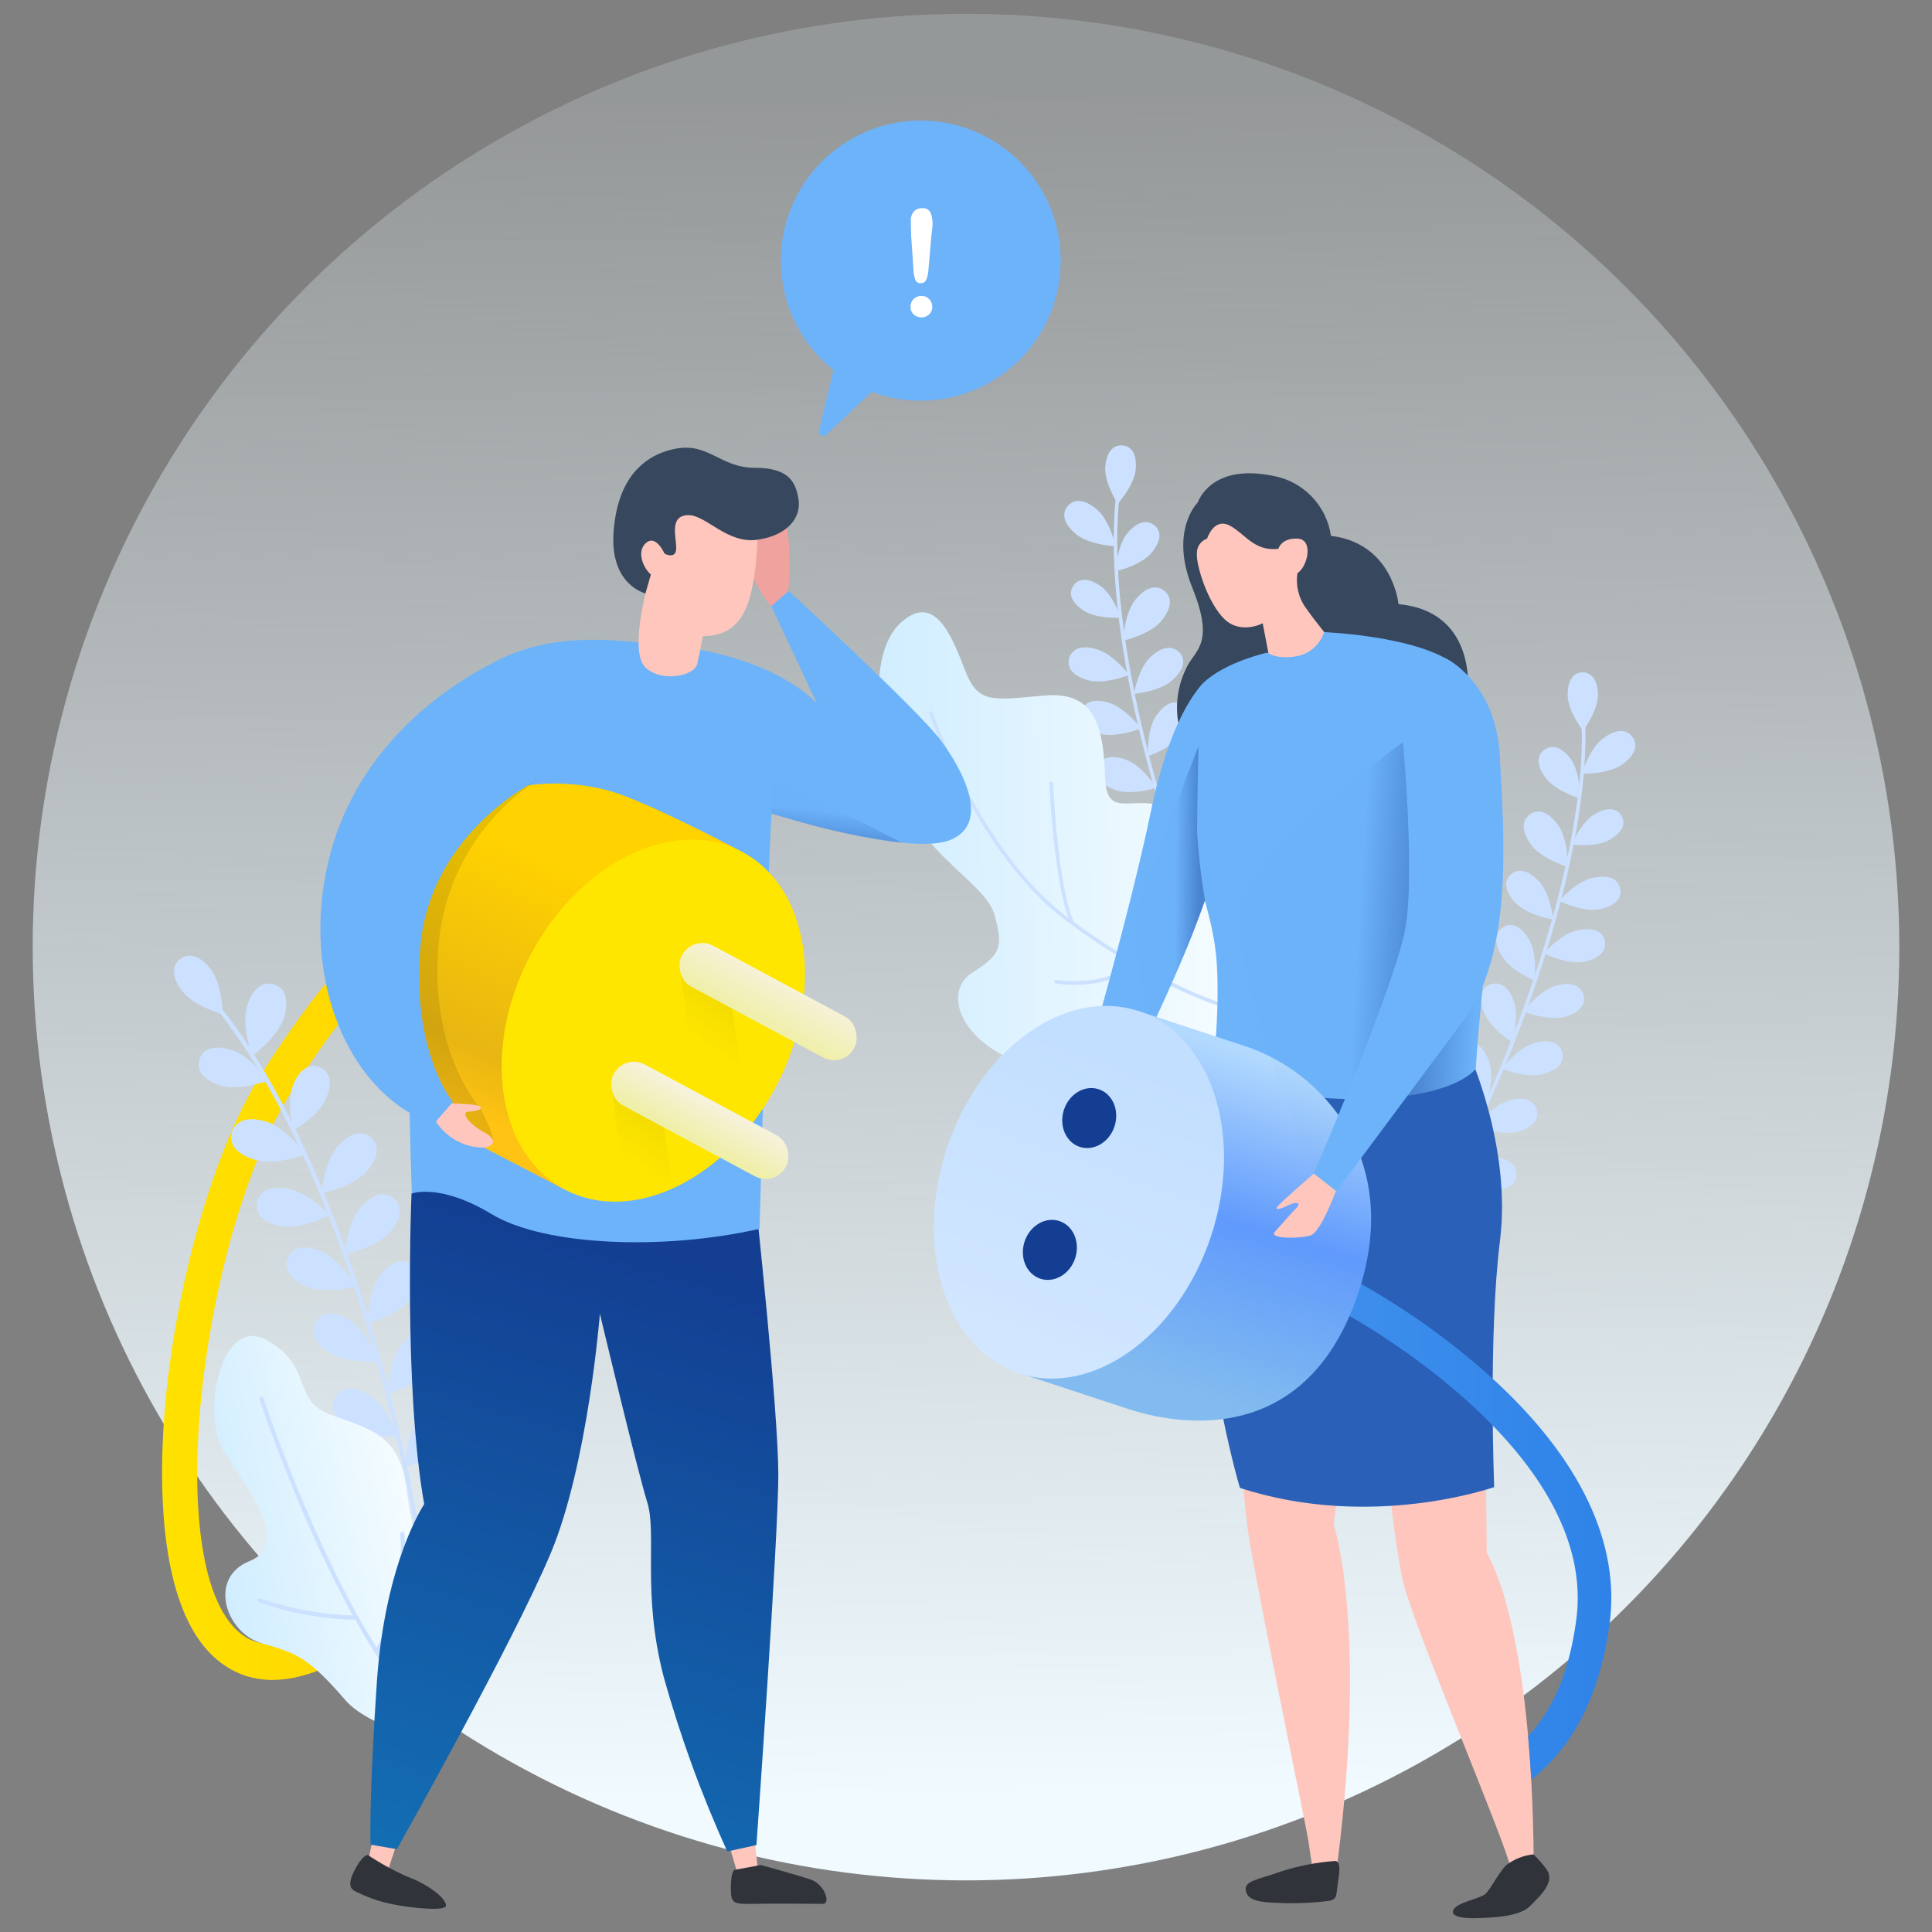 <svg width="280" height="280" viewBox="0 0 280 280" fill="none" xmlns="http://www.w3.org/2000/svg">
<rect x="0" y="0" width="280" height="280" fill="#808080" stroke="none"/>
<circle cx="140" cy="137.26" r="135.26" fill="url(#paint0_linear_3157_6812)"/>
<path d="M62.15 231.19C48.9 243.36 38.57 246.51 31.45 240.53C21.78 232.42 23.18 209.9 24.24 200.59C26.24 183.18 31.58 165.51 37.92 155.59C53.92 130.46 63.13 128.76 64.12 128.66L64.68 133.66H64.79C64.71 133.66 56.79 135.49 42.2 158.3C29.46 178.3 23.03 226.82 34.71 236.61C40.71 241.69 51.1 234.42 58.71 227.43C63.19 223.32 65.48 228.13 62.15 231.19Z" fill="url(#paint1_linear_3157_6812)"/>
<path d="M60.9 222.47L60.289 222.58C54.999 191.39 43.679 161.49 31.52 146.4L32 146C44.23 161.17 55.569 191.19 60.9 222.47Z" fill="#CCE1FF"/>
<path d="M30.55 140.48C32.25 142.69 32.26 146.98 32.26 146.98C32.26 146.98 28.12 145.87 26.42 143.65C24.72 141.43 25 139.84 26.1 139C27.2 138.16 28.86 138.26 30.55 140.48Z" fill="#CCE1FF"/>
<path d="M33.56 152.17C36.31 153.02 38.87 156.62 38.87 156.62C38.87 156.62 34.73 158.16 31.98 157.32C29.23 156.48 28.48 154.98 28.91 153.56C29.34 152.14 30.81 151.33 33.56 152.17Z" fill="#CCE1FF"/>
<path d="M38.6 162.56C41.541 163.47 44.291 167.33 44.291 167.33C44.291 167.33 39.85 168.98 36.901 168.07C33.95 167.16 33.151 165.57 33.62 164.07C34.09 162.57 35.651 161.66 38.6 162.56Z" fill="#CCE1FF"/>
<path d="M41.76 172.3C44.67 172.78 47.76 176.1 47.76 176.1C47.76 176.1 43.76 178.22 40.86 177.73C37.96 177.24 36.99 175.83 37.24 174.33C37.49 172.83 38.85 171.81 41.76 172.3Z" fill="#CCE1FF"/>
<path d="M46.56 181.37C49.28 182.51 51.56 186.44 51.56 186.44C51.56 186.44 47.18 187.59 44.46 186.44C41.74 185.29 41.13 183.7 41.72 182.3C42.31 180.9 43.84 180.23 46.56 181.37Z" fill="#CCE1FF"/>
<path d="M50.8 191.42C53.28 193.01 54.8 197.27 54.8 197.27C54.8 197.27 50.29 197.65 47.8 196.05C45.31 194.45 45 192.78 45.8 191.5C46.6 190.22 48.33 189.82 50.8 191.42Z" fill="#CCE1FF"/>
<path d="M53.64 202.28C56.12 203.87 57.64 208.13 57.64 208.13C57.64 208.13 53.13 208.5 50.64 206.91C48.15 205.32 47.83 203.64 48.64 202.36C49.45 201.08 51.16 200.68 53.64 202.28Z" fill="#CCE1FF"/>
<path d="M41.15 147.49C40.27 150.35 36.53 153.01 36.53 153.01C36.53 153.01 34.93 148.71 35.81 145.85C36.69 142.99 38.24 142.21 39.71 142.67C41.18 143.13 42 144.64 41.15 147.49Z" fill="#CCE1FF"/>
<path d="M47.25 159.23C46.18 161.76 42.5 163.83 42.5 163.83C42.5 163.83 41.5 159.75 42.5 157.22C43.5 154.69 45.07 154.13 46.37 154.69C47.67 155.25 48.33 156.71 47.25 159.23Z" fill="#CCE1FF"/>
<path d="M53.09 169.84C51.09 172.06 46.63 172.92 46.63 172.92C46.63 172.92 46.96 168.37 48.93 166.15C50.9 163.93 52.63 163.86 53.78 164.88C54.93 165.9 55.06 167.62 53.09 169.84Z" fill="#CCE1FF"/>
<path d="M56.43 178.67C54.43 180.89 49.97 181.76 49.97 181.76C49.97 181.76 50.3 177.21 52.28 174.98C54.26 172.75 55.97 172.7 57.12 173.72C58.27 174.74 58.4 176.45 56.43 178.67Z" fill="#CCE1FF"/>
<path d="M59.47 188.29C57.66 190.65 53.26 191.84 53.26 191.84C53.26 191.84 53.26 187.27 55.05 184.91C56.84 182.55 58.57 182.36 59.79 183.29C61.01 184.22 61.27 185.93 59.47 188.29Z" fill="#CCE1FF"/>
<path d="M62.48 198.4C60.68 200.76 56.28 201.95 56.28 201.95C56.28 201.95 56.28 197.39 58.07 195.03C59.86 192.67 61.59 192.47 62.81 193.4C64.03 194.33 64.29 196 62.48 198.4Z" fill="#CCE1FF"/>
<path d="M65 209C63.19 211.36 58.79 212.55 58.79 212.55C58.79 212.55 58.79 207.99 60.58 205.63C62.37 203.27 64.1 203.08 65.32 204.01C66.54 204.94 66.8 206.65 65 209Z" fill="#CCE1FF"/>
<path d="M176.2 139.23C165.69 114.76 160 88.44 161.7 72.23L162.21 72.29C160.52 88.47 166.21 114.69 176.68 139.08L176.2 139.23Z" fill="#CCE1FF"/>
<path d="M160.19 67.63C160 70 162 73 162 73C162 73 164.41 70.33 164.6 68C164.79 65.67 163.89 64.65 162.68 64.55C161.47 64.45 160.38 65.29 160.19 67.63Z" fill="#CCE1FF"/>
<path d="M163.41 77.24C161.86 79.09 161.7 82.79 161.7 82.79C161.7 82.79 165.32 81.99 166.87 80.14C168.42 78.29 168.27 76.9 167.32 76.14C166.37 75.38 165 75.39 163.41 77.24Z" fill="#CCE1FF"/>
<path d="M164.6 86.85C162.93 88.85 162.76 92.85 162.76 92.85C162.76 92.85 166.64 92 168.3 90C169.96 88 169.81 86.52 168.78 85.66C167.75 84.8 166.26 84.87 164.6 86.85Z" fill="#CCE1FF"/>
<path d="M166.81 95.15C164.98 96.82 164.32 100.56 164.32 100.56C164.32 100.56 168.1 100.24 169.93 98.56C171.76 96.88 171.79 95.45 170.93 94.56C170.07 93.67 168.63 93.49 166.81 95.15Z" fill="#CCE1FF"/>
<path d="M167.56 103.74C166.17 105.74 166.38 109.57 166.38 109.57C166.38 109.57 169.99 108.38 171.38 106.34C172.77 104.3 172.48 102.89 171.43 102.17C170.38 101.45 169 101.69 167.56 103.74Z" fill="#CCE1FF"/>
<path d="M169.15 112.75C168.15 115 169 118.75 169 118.75C169 118.75 172.35 116.96 173.37 114.75C174.39 112.54 173.85 111.16 172.69 110.63C171.53 110.1 170.17 110.5 169.15 112.75Z" fill="#CCE1FF"/>
<path d="M172.11 121.69C171.11 123.95 171.95 127.69 171.95 127.69C171.95 127.69 175.3 125.89 176.32 123.64C177.34 121.39 176.81 120.05 175.64 119.53C174.47 119.01 173.13 119.44 172.11 121.69Z" fill="#CCE1FF"/>
<path d="M175.53 130.35C174.53 132.61 175.37 136.35 175.37 136.35C175.37 136.35 178.72 134.55 179.74 132.3C180.76 130.05 180.23 128.71 179.06 128.19C177.89 127.67 176.55 128.1 175.53 130.35Z" fill="#CCE1FF"/>
<path d="M155.93 77.4C157.85 79.01 161.7 79.18 161.7 79.18C161.7 79.18 160.87 75.42 158.94 73.81C157.01 72.2 155.58 72.35 154.74 73.34C153.9 74.33 154 75.79 155.93 77.4Z" fill="#CCE1FF"/>
<path d="M157 88.46C158.91 89.74 162.44 89.53 162.44 89.53C162.44 89.53 161.32 86.17 159.44 84.89C157.56 83.61 156.23 83.89 155.56 84.89C154.89 85.89 155.08 87.17 157 88.46Z" fill="#CCE1FF"/>
<path d="M157.71 98.59C160.11 99.25 163.66 97.81 163.66 97.81C163.66 97.81 161.35 94.81 158.95 94.09C156.55 93.37 155.3 94.17 154.95 95.41C154.6 96.65 155.3 97.92 157.71 98.59Z" fill="#CCE1FF"/>
<path d="M159.38 106.34C161.78 107 165.38 105.56 165.38 105.56C165.38 105.56 163.08 102.56 160.67 101.84C158.26 101.12 157.03 101.92 156.67 103.16C156.31 104.4 157 105.67 159.38 106.34Z" fill="#CCE1FF"/>
<path d="M161.62 114.49C163.97 115.33 167.62 114.17 167.62 114.17C167.62 114.17 165.54 110.95 163.2 110.11C160.86 109.27 159.55 109.91 159.12 111.11C158.69 112.31 159.28 113.65 161.62 114.49Z" fill="#CCE1FF"/>
<path d="M164.11 123C166.45 123.84 170.11 122.67 170.11 122.67C170.11 122.67 168.04 119.46 165.69 118.61C163.34 117.76 162.05 118.42 161.61 119.61C161.17 120.8 161.76 122.15 164.11 123Z" fill="#CCE1FF"/>
<path d="M177.24 135C177.24 135 176.71 121.77 170.88 117.94C165.05 114.11 160.43 119.51 160.17 112.8C159.91 106.09 159.17 100.1 151.38 100.8C143.59 101.5 141.72 102 139.8 97C137.88 92 135.36 85.68 130.4 90.39C125.44 95.1 127.09 108.67 131.1 116.68C135.11 124.69 143.02 128.34 144.16 132.68C145.3 137.02 145.29 138.25 140.93 140.95C136.57 143.65 138.76 151.66 150.6 155.06C162.44 158.46 177.67 154.88 177.67 154.88L177.24 135Z" fill="url(#paint2_linear_3157_6812)"/>
<path d="M177.13 145.4C177.04 145.4 167.92 142.64 155.62 133.61C155.62 133.61 155.62 133.55 155.62 133.53C153.32 128.76 152.62 113.67 152.62 113.53C152.609 113.389 152.491 113.28 152.35 113.28C152.281 113.283 152.216 113.313 152.169 113.363C152.122 113.414 152.097 113.481 152.1 113.55C152.1 114.15 152.76 127.55 154.87 133.05L154.69 132.92C141.94 123.33 135.26 103.47 135.19 103.27C135.169 103.206 135.124 103.153 135.063 103.123C135.003 103.092 134.933 103.088 134.87 103.11C134.803 103.131 134.747 103.177 134.715 103.239C134.683 103.301 134.678 103.374 134.7 103.44C134.77 103.64 141.49 123.65 154.38 133.34C157.405 135.618 160.553 137.727 163.81 139.66C160.09 143.14 153.17 142.02 153.1 142.01C153.03 141.995 152.958 142.011 152.901 142.053C152.843 142.095 152.807 142.159 152.8 142.23C152.785 142.297 152.8 142.367 152.84 142.422C152.88 142.477 152.942 142.513 153.01 142.52C153.935 142.67 154.872 142.741 155.81 142.73C158.3 142.73 161.9 142.26 164.28 139.94C168.293 142.396 172.561 144.408 177.01 145.94H177.08C177.193 145.941 177.295 145.868 177.33 145.76C177.358 145.686 177.352 145.603 177.313 145.534C177.275 145.464 177.207 145.415 177.13 145.4Z" fill="#CCE1FF"/>
<path d="M64.87 253.13C64.87 253.13 53.64 250.54 50.11 246.46C44.86 240.4 43.22 239.63 37.98 238.17C32.74 236.71 30.06 228.7 36.16 226.25C42.26 223.8 35.99 215.91 32.51 210.45C29.03 204.99 31.98 190.45 38.74 194.27C45.5 198.09 42.21 202.89 47.89 205.02C53.57 207.15 58.12 207.8 59 216.34C59.88 224.88 66.16 242.22 66.16 242.22L64.87 253.13Z" fill="url(#paint3_linear_3157_6812)"/>
<path d="M37.67 231.63C41.994 233.151 46.528 233.991 51.11 234.12C43.3 220 37.67 203 37.59 202.81C37.538 202.647 37.627 202.473 37.79 202.42C37.868 202.392 37.955 202.397 38.029 202.435C38.103 202.473 38.157 202.54 38.18 202.62C38.27 202.88 45.33 224.18 54.59 238.79C57.253 233.744 58.435 228.049 58 222.36C57.989 222.278 58.011 222.194 58.062 222.128C58.113 222.063 58.188 222.02 58.27 222.01C58.353 221.996 58.438 222.017 58.505 222.068C58.571 222.119 58.613 222.196 58.62 222.28C59.091 228.216 57.834 234.162 55 239.4C56.634 241.991 58.488 244.437 60.54 246.71C60.599 246.768 60.632 246.847 60.632 246.93C60.632 247.013 60.599 247.092 60.54 247.15C60.484 247.204 60.408 247.233 60.33 247.23C60.242 247.233 60.158 247.197 60.1 247.13C56.769 243.346 53.883 239.192 51.5 234.75C46.729 234.646 42.004 233.789 37.5 232.21C37.423 232.181 37.362 232.122 37.33 232.046C37.297 231.971 37.298 231.885 37.33 231.81C37.388 231.678 37.529 231.604 37.67 231.63Z" fill="#CCE1FF"/>
<path d="M211.1 235.23C210.93 234.89 194.42 200.76 209.98 170.73C222.19 147.16 229.75 121.42 229.23 105.16H229.75C230.27 121.51 222.69 147.35 210.44 170.99C195 200.78 211.44 234.68 211.57 234.99L211.1 235.23Z" fill="#CCE1FF"/>
<path d="M231.58 100.71C231.58 103.05 229.43 105.92 229.43 105.92C229.43 105.92 227.22 103.08 227.2 100.74C227.18 98.4 228.2 97.45 229.36 97.44C230.52 97.43 231.56 98.37 231.58 100.71Z" fill="#CCE1FF"/>
<path d="M227.68 110.06C229.09 112.06 228.99 115.73 228.99 115.73C228.99 115.73 225.43 114.67 223.99 112.73C222.55 110.79 222.82 109.39 223.83 108.66C224.84 107.93 226.26 108.11 227.68 110.06Z" fill="#CCE1FF"/>
<path d="M225.8 119.57C227.31 121.67 227.2 125.64 227.2 125.64C227.2 125.64 223.39 124.5 221.88 122.4C220.37 120.3 220.63 118.83 221.71 118.04C222.79 117.25 224.28 117.47 225.8 119.57Z" fill="#CCE1FF"/>
<path d="M223 127.69C224.7 129.48 225.1 133.26 225.1 133.26C225.1 133.26 221.34 132.66 219.65 130.86C217.96 129.06 218.01 127.63 218.94 126.76C219.87 125.89 221.29 125.89 223 127.69Z" fill="#CCE1FF"/>
<path d="M221.62 136.19C222.86 138.33 222.38 142.1 222.38 142.1C222.38 142.1 218.86 140.65 217.62 138.51C216.38 136.37 216.78 134.99 217.88 134.35C218.98 133.71 220.38 134.05 221.62 136.19Z" fill="#CCE1FF"/>
<path d="M219.38 145.07C220.24 147.39 219.11 151.01 219.11 151.01C219.11 151.01 215.9 149.01 215.04 146.66C214.18 144.31 214.82 143.05 216.04 142.66C217.26 142.27 218.53 142.75 219.38 145.07Z" fill="#CCE1FF"/>
<path d="M215.79 153.77C216.64 156.09 215.51 159.72 215.51 159.72C215.51 159.72 212.3 157.72 211.45 155.37C210.6 153.02 211.22 151.76 212.45 151.32C213.68 150.88 214.94 151.45 215.79 153.77Z" fill="#CCE1FF"/>
<path d="M211.75 162.16C212.61 164.49 211.48 168.16 211.48 168.16C211.48 168.16 208.27 166.16 207.41 163.81C206.55 161.46 207.19 160.2 208.41 159.81C209.63 159.42 210.9 159.84 211.75 162.16Z" fill="#CCE1FF"/>
<path d="M208 170.11C208.86 172.43 207.73 176.06 207.73 176.06C207.73 176.06 204.52 174.06 203.66 171.71C202.8 169.36 203.44 168.1 204.66 167.66C205.88 167.22 207.18 167.79 208 170.11Z" fill="#CCE1FF"/>
<path d="M203.61 180.84C204.98 182.84 204.74 186.68 204.74 186.68C204.74 186.68 201.14 185.47 199.74 183.41C198.34 181.35 198.66 179.96 199.74 179.25C200.82 178.54 202.23 178.79 203.61 180.84Z" fill="#CCE1FF"/>
<path d="M202.43 190.88C203.8 192.94 203.56 196.73 203.56 196.73C203.56 196.73 199.96 195.51 198.56 193.46C197.16 191.41 197.48 190 198.56 189.29C199.64 188.58 201.05 188.83 202.43 190.88Z" fill="#CCE1FF"/>
<path d="M235.13 110.77C233.13 112.24 229.24 112.13 229.24 112.13C229.24 112.13 230.35 108.44 232.38 106.97C234.41 105.5 235.84 105.76 236.6 106.81C237.36 107.86 237.16 109.3 235.13 110.77Z" fill="#CCE1FF"/>
<path d="M233.28 121.71C231.28 122.86 227.78 122.39 227.78 122.39C227.78 122.39 229.14 119.13 231.13 117.98C233.12 116.83 234.41 117.21 235.01 118.24C235.61 119.27 235.27 120.57 233.28 121.71Z" fill="#CCE1FF"/>
<path d="M231.82 131.77C229.38 132.26 225.94 130.57 225.94 130.57C225.94 130.57 228.46 127.68 230.94 127.2C233.42 126.72 234.57 127.53 234.82 128.79C235.07 130.05 234.27 131.28 231.82 131.77Z" fill="#CCE1FF"/>
<path d="M229.59 139.38C227.15 139.86 223.71 138.18 223.71 138.18C223.71 138.18 226.23 135.29 228.71 134.81C231.19 134.33 232.34 135.14 232.59 136.4C232.84 137.66 232 138.89 229.59 139.38Z" fill="#CCE1FF"/>
<path d="M226.77 147.35C224.37 148.02 220.77 146.59 220.77 146.59C220.77 146.59 223.08 143.53 225.48 142.86C227.88 142.19 229.13 142.93 229.48 144.17C229.83 145.41 229.17 146.68 226.77 147.35Z" fill="#CCE1FF"/>
<path d="M223.68 155.65C221.27 156.32 217.68 154.89 217.68 154.89C217.68 154.89 219.98 151.83 222.39 151.16C224.8 150.49 226.03 151.22 226.39 152.46C226.75 153.7 226.08 155 223.68 155.65Z" fill="#CCE1FF"/>
<path d="M220 164C217.6 164.67 214 163.24 214 163.24C214 163.24 216.3 160.18 218.7 159.51C221.1 158.84 222.35 159.57 222.7 160.81C223.05 162.05 222.39 163.36 220 164Z" fill="#CCE1FF"/>
<path d="M216.12 172.4C213.64 172.22 210.78 169.67 210.78 169.67C210.78 169.67 213.98 167.57 216.47 167.75C218.96 167.93 219.88 169.05 219.78 170.34C219.68 171.63 218.61 172.59 216.12 172.4Z" fill="#CCE1FF"/>
<path d="M212.5 179.87C210.14 180.68 206.5 179.46 206.5 179.46C206.5 179.46 208.62 176.27 210.98 175.46C213.34 174.65 214.62 175.32 215.04 176.53C215.46 177.74 214.86 179.06 212.5 179.87Z" fill="#CCE1FF"/>
<path d="M210.22 189.79C207.87 190.6 204.22 189.38 204.22 189.38C204.22 189.38 206.33 186.19 208.69 185.38C211.05 184.57 212.34 185.23 212.75 186.45C213.16 187.67 212.58 189 210.22 189.79Z" fill="#CCE1FF"/>
<path d="M209.19 199.22C207.19 200.72 203.37 200.68 203.37 200.68C203.37 200.68 204.37 196.99 206.37 195.5C208.37 194.01 209.79 194.23 210.56 195.26C211.33 196.29 211.18 197.72 209.19 199.22Z" fill="#CCE1FF"/>
<path d="M215.36 214.29L215.47 225.09C215.47 225.09 222.07 234.68 222.28 270.25C222.28 272.74 219.57 274.39 218.91 270.7C218.25 267.01 204.51 235.04 203.24 228.78C201.97 222.52 201.24 214.4 201.24 214.4L215.36 214.29Z" fill="#FEC6BD"/>
<path d="M180 212.13C180 212.13 180.34 218.99 181.09 223.31C183.47 236.96 189.35 264.72 189.7 267.31C190.44 272.77 190.56 272.15 192.41 271.89C194.26 271.63 193.71 270.96 193.86 269.78C198.21 235.25 193.27 220.9 193.27 220.9C193.27 220.9 194.27 213.82 194.27 212.79L180 212.13Z" fill="#FEC6BD"/>
<path d="M212.73 152.27C212.73 152.27 219.11 166 217.39 179.78C215.67 193.56 216.55 215.52 216.55 215.52C216.55 215.52 198.76 221.84 179.7 215.64C179.7 215.64 170.29 184.64 175.62 154.16L212.73 152.27Z" fill="#2A60B7"/>
<path d="M193.34 269.72C190.747 269.917 188.186 270.417 185.71 271.21C182.43 272.4 180.25 272.54 180.55 274.03C180.85 275.52 182.79 275.68 184.91 275.77C187.527 275.908 190.151 275.808 192.75 275.47C193.75 275.18 193.64 274.78 193.84 273.29C194.04 271.8 194.53 269.52 193.34 269.72Z" fill="#30343A"/>
<path d="M218.31 270.3C217.03 271.59 215.97 273.96 215.18 274.56C214.39 275.16 211.09 275.75 210.63 276.8C210.17 277.85 212.21 278.05 214.06 277.99C215.91 277.93 220.13 277.86 221.71 276.27C223.29 274.68 225.41 272.78 224.15 270.93C223.579 270.148 222.94 269.419 222.24 268.75C220.812 268.891 219.451 269.428 218.31 270.3Z" fill="#30343A"/>
<path d="M173.59 72.82C173.59 72.82 169.44 76.87 172.8 85.18C176.16 93.49 173.1 94.18 171.91 96.86C170.473 99.782 170.19 103.139 171.12 106.26L212.68 100.92C212.68 100.92 214.46 88.65 202.68 87.56C202.68 87.56 201.89 78.75 192.89 77.66C192.257 73.25 188.866 69.743 184.48 68.96C175.41 67.1 173.59 72.82 173.59 72.82Z" fill="#37475E"/>
<path d="M178.18 76.15C180.45 77.33 181.71 79.94 185.27 79.54C185.27 79.54 185.66 77.96 188.04 78.06C190.42 78.16 189.52 82.12 188.04 83.06C187.758 84.876 188.219 86.729 189.32 88.2C191.2 90.87 194.32 94.53 194.32 94.53L190.22 101L184.38 97.54L183 90.33C183 90.33 179.84 92.01 177.46 89.73C175.08 87.45 173.34 81.98 173.46 80.2C173.437 79.241 174.034 78.376 174.94 78.06C174.94 78.06 175.9 75 178.18 76.15Z" fill="#FEC6BD"/>
<path d="M183.69 94.58C183.69 94.58 184.97 95.67 188.04 95.08C189.858 94.704 191.333 93.378 191.9 91.61C191.9 91.61 207.9 92.24 212.08 97.45C219.83 107.02 214.86 138.96 213.87 154.89C213.87 154.89 210.99 159.19 196.75 159.29C182.51 159.39 175.87 154.44 175.87 154.44C175.87 154.44 177.06 143.56 176.07 137.03C175.19 131.23 173.49 127.53 172.07 121.69C170.65 115.85 170.07 103 174.54 98.84C177.75 95.87 183.69 94.58 183.69 94.58Z" fill="#6DB3FA"/>
<path d="M174.58 98.84C174.58 98.84 169.9 102.6 166.83 117.44C163.76 132.28 157.07 155.33 157.07 155.33L163.5 155.93C163.5 155.93 173.59 135.93 175.87 126.24C178.15 116.55 174.58 98.84 174.58 98.84Z" fill="#6DB3FA"/>
<path d="M173.69 108.14C173.69 108.14 173.49 117.14 173.49 120.41C173.68 123.793 174.068 127.162 174.65 130.5C174.65 130.5 173.5 133.63 172.8 135.45C170.99 140.16 166.8 148.9 166.8 148.9C166.8 148.9 163.8 136.06 164.88 132.01C165.96 127.96 173.69 108.14 173.69 108.14Z" fill="url(#paint4_linear_3157_6812)"/>
<path opacity="0.1" d="M190.41 170.08C190.41 170.08 185.7 174.17 185.17 174.83C184.64 175.49 185.86 175.62 187.05 175.02C188.24 174.42 188.6 175.58 187.87 176.3C187.14 177.02 185.63 177.56 184.74 178.55C183.85 179.54 189.04 180.13 190.69 179.67C192.34 179.21 193.69 172.55 193.69 172.55L190.41 170.08Z" fill="black"/>
<path d="M215.92 199.44C209.821 193.98 203.109 189.245 195.92 185.33C195.149 184.93 194.222 184.972 193.49 185.44C192.757 185.908 192.33 186.732 192.37 187.6C192.409 188.468 192.909 189.25 193.68 189.65C194.07 189.85 232.08 209.85 228.41 235.03C227.41 242.22 225.17 247.61 221.47 251.66C221.64 253.66 221.8 255.66 221.92 257.93C228 253.06 231.72 246 233.22 235.73C235 223.78 229 211.23 215.92 199.44Z" fill="url(#paint5_linear_3157_6812)"/>
<path d="M180.55 151.65L165 146.53L147.72 199L163.26 204.12C173.84 207.61 189.79 207.64 196.65 187.99C203.73 167.72 191.14 155.14 180.55 151.65Z" fill="url(#paint6_linear_3157_6812)"/>
<ellipse cx="156.363" cy="172.789" rx="27.64" ry="20.18" transform="rotate(-71.77 156.363 172.789)" fill="url(#paint7_linear_3157_6812)"/>
<ellipse cx="157.86" cy="162.038" rx="4.397" ry="3.857" transform="rotate(-71.928 157.86 162.038)" fill="#133E92"/>
<ellipse cx="152.156" cy="181.143" rx="4.4" ry="3.86" transform="rotate(-71.77 152.156 181.143)" fill="#133E92"/>
<path d="M214.8 143.06L213.87 154.89C213.87 154.89 212.11 157.6 204 158.82L190.41 170.08C190.41 170.08 178.07 140.08 179.65 131.73C181.23 123.38 203.37 107.54 203.37 107.54L214.8 143.06Z" fill="url(#paint8_linear_3157_6812)"/>
<path d="M190.41 170.08C190.41 170.08 185.7 174.17 185.17 174.83C184.64 175.49 185.63 175.22 186.82 174.63C188.01 174.04 188.6 174.36 187.87 175.09C187.14 175.82 185.63 177.56 184.74 178.55C183.85 179.54 188.27 179.55 189.92 179.05C191.57 178.55 194.01 171.53 194.01 171.53L190.41 170.08Z" fill="#FEC6BD"/>
<path d="M209.51 95.41C209.51 95.41 216.77 98.77 217.36 109.52C218.05 122.09 219.21 138.32 212.08 147.91C204.95 157.5 193.68 172.65 193.68 172.65L190.41 170.08C190.41 170.08 202.06 143.03 203.64 134.72C205.22 126.41 203.11 105.17 203.11 105.17L209.51 95.41Z" fill="#6DB3FA"/>
<path d="M54.29 265.21L53.1 271L55.92 271.99L58.05 265.56L54.29 265.21Z" fill="#FEC6BD"/>
<path d="M105.44 266.59L107.08 272.18L109.9 271.54L109.25 265.5L105.44 266.59Z" fill="#FEC6BD"/>
<path d="M59.64 173C59.64 173 58.45 201 61.48 218C61.48 218 55.81 226.31 54.62 243.73C53.43 261.15 53.7 267.34 53.7 267.34L57.52 268C57.52 268 74.41 238 79.82 225.09C85.23 212.18 86.94 190.39 86.94 190.39C86.94 190.39 92.35 213.08 93.8 217.7C95.25 222.32 93 230.76 96.18 243C98.592 251.671 101.678 260.14 105.41 268.33L109.63 267.4C109.63 267.4 112.8 222.95 112.8 213.71C112.8 204.47 109.5 174 109.5 174C109.5 174 64.25 162.69 59.64 173Z" fill="url(#paint9_linear_3157_6812)"/>
<path d="M114.25 85.65C114.25 85.65 115.04 76.15 113.06 73.9C111.08 71.65 106.34 76.54 106.34 76.54C106.34 76.54 108.45 83.93 111.74 87.89L114.65 89.34L114.25 85.65Z" fill="#EFA29E"/>
<path d="M97 93.56C89.31 92.79 80 91.26 71.08 96.27C62.37 101.15 61.78 114.14 60.08 128.92C58.49 142.67 59.69 172.98 59.69 172.98C59.69 172.98 63.69 171.4 71.29 175.98C78.89 180.56 96.1 181.26 110.08 178.09C110.08 178.09 111.27 135.22 111.4 128.36C111.53 121.5 111.83 117.9 111.83 117.9C111.83 117.9 131.58 124.14 137.65 121.76C143.72 119.38 139.5 111.47 136.2 107.12C132.9 102.77 114.3 85.62 114.3 85.62L111.79 87.86L118.39 101.97C118.39 101.97 112.67 95.14 97 93.56Z" fill="#6DB3FA"/>
<path d="M53.31 268.84C53.31 268.84 52.55 268.71 51.31 271.21C50.07 273.71 51.18 273.96 52.12 274.4C53.673 275.137 55.312 275.674 57 276C59.34 276.48 64.56 277.06 64.63 276.19C64.71 275.08 61.86 273 59.08 272C57.07 271.113 55.14 270.055 53.31 268.84Z" fill="#30343A"/>
<path d="M106.42 271C106.42 271 105.92 271.26 105.92 273.52C105.92 275.78 106.11 275.98 109.09 275.92C112.07 275.86 118.09 275.92 119.26 275.92C120.43 275.92 119.57 273.07 117.4 272.36C115.23 271.65 110.27 270.29 110.27 270.29L106.42 271Z" fill="#30343A"/>
<path d="M109.77 74C109.904 77.039 109.771 80.084 109.37 83.1C108.71 87.58 107.52 92.2 101.85 92.2C101.85 92.2 101.45 94.44 101.06 96.2C100.67 97.96 95.91 98.97 93.54 96.73C91.17 94.49 93.8 85 93.8 85C91.931 83.136 91.27 80.379 92.09 77.87C93.54 73.65 97.09 71.01 102.25 71.28C107.41 71.55 109.5 73.24 109.77 74Z" fill="#FEC6BD"/>
<path d="M96.31 80.24C96.31 80.24 95.12 77.47 93.67 78.65C92.22 79.83 93.14 82.22 94.33 83.27L93.54 86C93.54 86 88.39 84.81 88.92 77.16C89.45 69.51 93.14 65.95 97.92 65.03C102.7 64.11 104.39 67.8 109.4 67.8C114.41 67.8 115.34 69.91 115.73 72.41C116.12 74.91 114.28 77.56 109.8 78.22C105.32 78.88 102.28 74.52 99.64 74.66C97 74.8 98 77.73 98 79.44C98 81.15 96.31 80.24 96.31 80.24Z" fill="#37475E"/>
<path d="M90 115.16C96.7 117.64 107.41 123.39 107.41 123.39L81.93 172.44L67.42 164.9C57.52 159.76 46.36 148.37 55.64 129.73C65.21 110.49 83.31 112.68 90 115.16Z" fill="url(#paint10_linear_3157_6812)"/>
<ellipse cx="94.684" cy="147.918" rx="27.64" ry="20.18" transform="rotate(-62.54 94.684 147.918)" fill="#FFE600"/>
<path opacity="0.1" d="M53 124.56C48.69 142.09 51.69 157.15 63.2 161.33C63.69 163.33 70.99 165.9 71.4 165.39C71.81 164.88 69.89 161.11 69.65 160.71C69.41 160.31 62.25 152.46 63.55 137.1C64.337 127.25 69.683 118.334 78 113L83.8 96.9C83.8 96.9 58.48 102.4 53 124.56Z" fill="black"/>
<path d="M65.7 159.92C65.7 159.92 69.2 159.98 69.6 160.38C70 160.78 69.07 161.04 67.88 161.11C66.69 161.18 68.01 162.95 70.19 164.11C72.37 165.27 71.51 166.49 69.4 166.29C66.909 166.073 64.65 164.738 63.26 162.66L62.47 159.43L65.7 159.92Z" fill="#FEC6BD"/>
<rect opacity="0.1" x="94.905" y="153.522" width="28.34" height="6.73" rx="3.31" transform="rotate(82.38 94.905 153.522)" fill="url(#paint11_linear_3157_6812)"/>
<rect opacity="0.1" x="104.807" y="136.345" width="28.34" height="6.73" rx="3.31" transform="rotate(82.38 104.807 136.345)" fill="url(#paint12_linear_3157_6812)"/>
<path d="M74.81 94.55C74.81 94.55 53.11 102.4 47.66 124.55C43.31 142.3 50.99 158.92 62.87 162.88L65.64 159.71C65.64 159.71 59.64 152.58 60.92 137.22C62.34 120.47 78 113 78 113L83.8 96.9L74.81 94.55Z" fill="#6DB3FA"/>
<path d="M111.78 117.93L112 113C112 113 123.94 118.55 130.67 122.13C126.321 121.587 122.011 120.758 117.77 119.65L111.78 117.93Z" fill="url(#paint13_linear_3157_6812)"/>
<rect x="100.425" y="135.493" width="28.34" height="6.73" rx="3.31" transform="rotate(28.23 100.425 135.493)" fill="url(#paint14_linear_3157_6812)"/>
<rect x="90.527" y="152.702" width="28.34" height="6.73" rx="3.31" transform="rotate(28.23 90.527 152.702)" fill="url(#paint15_linear_3157_6812)"/>
<path d="M133.49 17.47C124.866 17.463 117.179 22.905 114.321 31.041C111.462 39.178 114.056 48.232 120.79 53.62L118.69 62.45C118.646 62.705 118.762 62.96 118.982 63.095C119.203 63.229 119.483 63.215 119.69 63.06L126.33 56.79C133.938 59.628 142.507 57.658 148.112 51.782C153.718 45.907 155.282 37.255 152.089 29.788C148.896 22.322 141.561 17.476 133.44 17.47H133.49Z" fill="#6DB3FA"/>
<path d="M132.39 39.12L132.05 34.12C132.016 33.153 132 32.447 132 32C131.97 31.509 132.131 31.025 132.45 30.65C132.762 30.325 133.199 30.15 133.65 30.17C134.139 30.108 134.617 30.354 134.85 30.79C135.078 31.358 135.181 31.969 135.15 32.58C135.125 33.056 135.075 33.53 135 34L134.55 39.14C134.533 39.626 134.424 40.104 134.23 40.55C134.095 40.863 133.78 41.059 133.44 41.04C133.106 41.064 132.794 40.876 132.66 40.57C132.492 40.104 132.401 39.615 132.39 39.12Z" fill="white"/>
<path d="M133.54 46C133.133 46.002 132.738 45.857 132.43 45.59C132.109 45.292 131.937 44.867 131.96 44.43C131.957 44.016 132.121 43.619 132.415 43.328C132.708 43.036 133.106 42.875 133.52 42.88C133.942 42.872 134.349 43.034 134.65 43.33C134.946 43.619 135.112 44.016 135.11 44.43C135.131 44.864 134.959 45.285 134.64 45.58C134.341 45.856 133.947 46.006 133.54 46Z" fill="white"/>
<defs>
<linearGradient id="paint0_linear_3157_6812" x1="265.04" y1="258.67" x2="261.06" y2="12.59" gradientUnits="userSpaceOnUse">
<stop stop-color="#F0FAFF"/>
<stop offset="1" stop-color="#EDFAFF" stop-opacity="0.2"/>
</linearGradient>
<linearGradient id="paint1_linear_3157_6812" x1="23.49" y1="243.465" x2="64.79" y2="243.465" gradientUnits="userSpaceOnUse">
<stop stop-color="#FFE200"/>
<stop offset="1" stop-color="#FFD200"/>
</linearGradient>
<linearGradient id="paint2_linear_3157_6812" x1="127.598" y1="158.917" x2="180.972" y2="158.415" gradientUnits="userSpaceOnUse">
<stop stop-color="#D0EDFF"/>
<stop offset="1" stop-color="#F7FDFF"/>
</linearGradient>
<linearGradient id="paint3_linear_3157_6812" x1="38.479" y1="257.304" x2="68.683" y2="250.601" gradientUnits="userSpaceOnUse">
<stop stop-color="#D0EDFF"/>
<stop offset="1" stop-color="#F7FDFF"/>
</linearGradient>
<linearGradient id="paint4_linear_3157_6812" x1="173.813" y1="122.105" x2="170.44" y2="122.079" gradientUnits="userSpaceOnUse">
<stop stop-color="#133E92" stop-opacity="0.4"/>
<stop offset="1" stop-color="#133E92" stop-opacity="0.01"/>
</linearGradient>
<linearGradient id="paint5_linear_3157_6812" x1="69.81" y1="366.405" x2="233.51" y2="366.405" gradientUnits="userSpaceOnUse">
<stop stop-color="#6DB3FA"/>
<stop offset="1" stop-color="#2F83E8"/>
</linearGradient>
<linearGradient id="paint6_linear_3157_6812" x1="191.458" y1="207.149" x2="205.369" y2="159.831" gradientUnits="userSpaceOnUse">
<stop stop-color="#82BBEF"/>
<stop offset="0.51" stop-color="#609AFC"/>
<stop offset="1" stop-color="#B2D9FE"/>
</linearGradient>
<linearGradient id="paint7_linear_3157_6812" x1="176.964" y1="152.998" x2="121.972" y2="151.516" gradientUnits="userSpaceOnUse">
<stop stop-color="#C3DFFF"/>
<stop offset="1" stop-color="#D5E8FF"/>
</linearGradient>
<linearGradient id="paint8_linear_3157_6812" x1="215.16" y1="126.425" x2="197.43" y2="125.379" gradientUnits="userSpaceOnUse">
<stop stop-color="#133E92" stop-opacity="0.01"/>
<stop offset="0.49" stop-color="#133E92" stop-opacity="0.4"/>
<stop offset="1" stop-color="#133E92" stop-opacity="0.01"/>
</linearGradient>
<linearGradient id="paint9_linear_3157_6812" x1="58.166" y1="169.912" x2="28.398" y2="268.201" gradientUnits="userSpaceOnUse">
<stop stop-color="#133E92"/>
<stop offset="1" stop-color="#1372B6"/>
</linearGradient>
<linearGradient id="paint10_linear_3157_6812" x1="84.471" y1="168.949" x2="100.178" y2="133.895" gradientUnits="userSpaceOnUse">
<stop stop-color="#FFC313"/>
<stop offset="0.24" stop-color="#E8B612"/>
<stop offset="1" stop-color="#FFD200"/>
</linearGradient>
<linearGradient id="paint11_linear_3157_6812" x1="89.648" y1="158.249" x2="100.404" y2="167.986" gradientUnits="userSpaceOnUse">
<stop/>
<stop offset="1" stop-opacity="0.01"/>
</linearGradient>
<linearGradient id="paint12_linear_3157_6812" x1="99.512" y1="141.075" x2="110.193" y2="150.831" gradientUnits="userSpaceOnUse">
<stop/>
<stop offset="1" stop-opacity="0.01"/>
</linearGradient>
<linearGradient id="paint13_linear_3157_6812" x1="124.06" y1="123.578" x2="124.694" y2="118.139" gradientUnits="userSpaceOnUse">
<stop stop-color="#133E92" stop-opacity="0.4"/>
<stop offset="1" stop-color="#133E92" stop-opacity="0.01"/>
</linearGradient>
<linearGradient id="paint14_linear_3157_6812" x1="129.827" y1="142.263" x2="129.836" y2="134.998" gradientUnits="userSpaceOnUse">
<stop stop-color="#F0EFA8"/>
<stop offset="1" stop-color="#F6F2DB"/>
</linearGradient>
<linearGradient id="paint15_linear_3157_6812" x1="117.176" y1="158.992" x2="117.169" y2="153.103" gradientUnits="userSpaceOnUse">
<stop stop-color="#F0EFA8"/>
<stop offset="1" stop-color="#F6F2DB"/>
</linearGradient>
</defs>
</svg>
